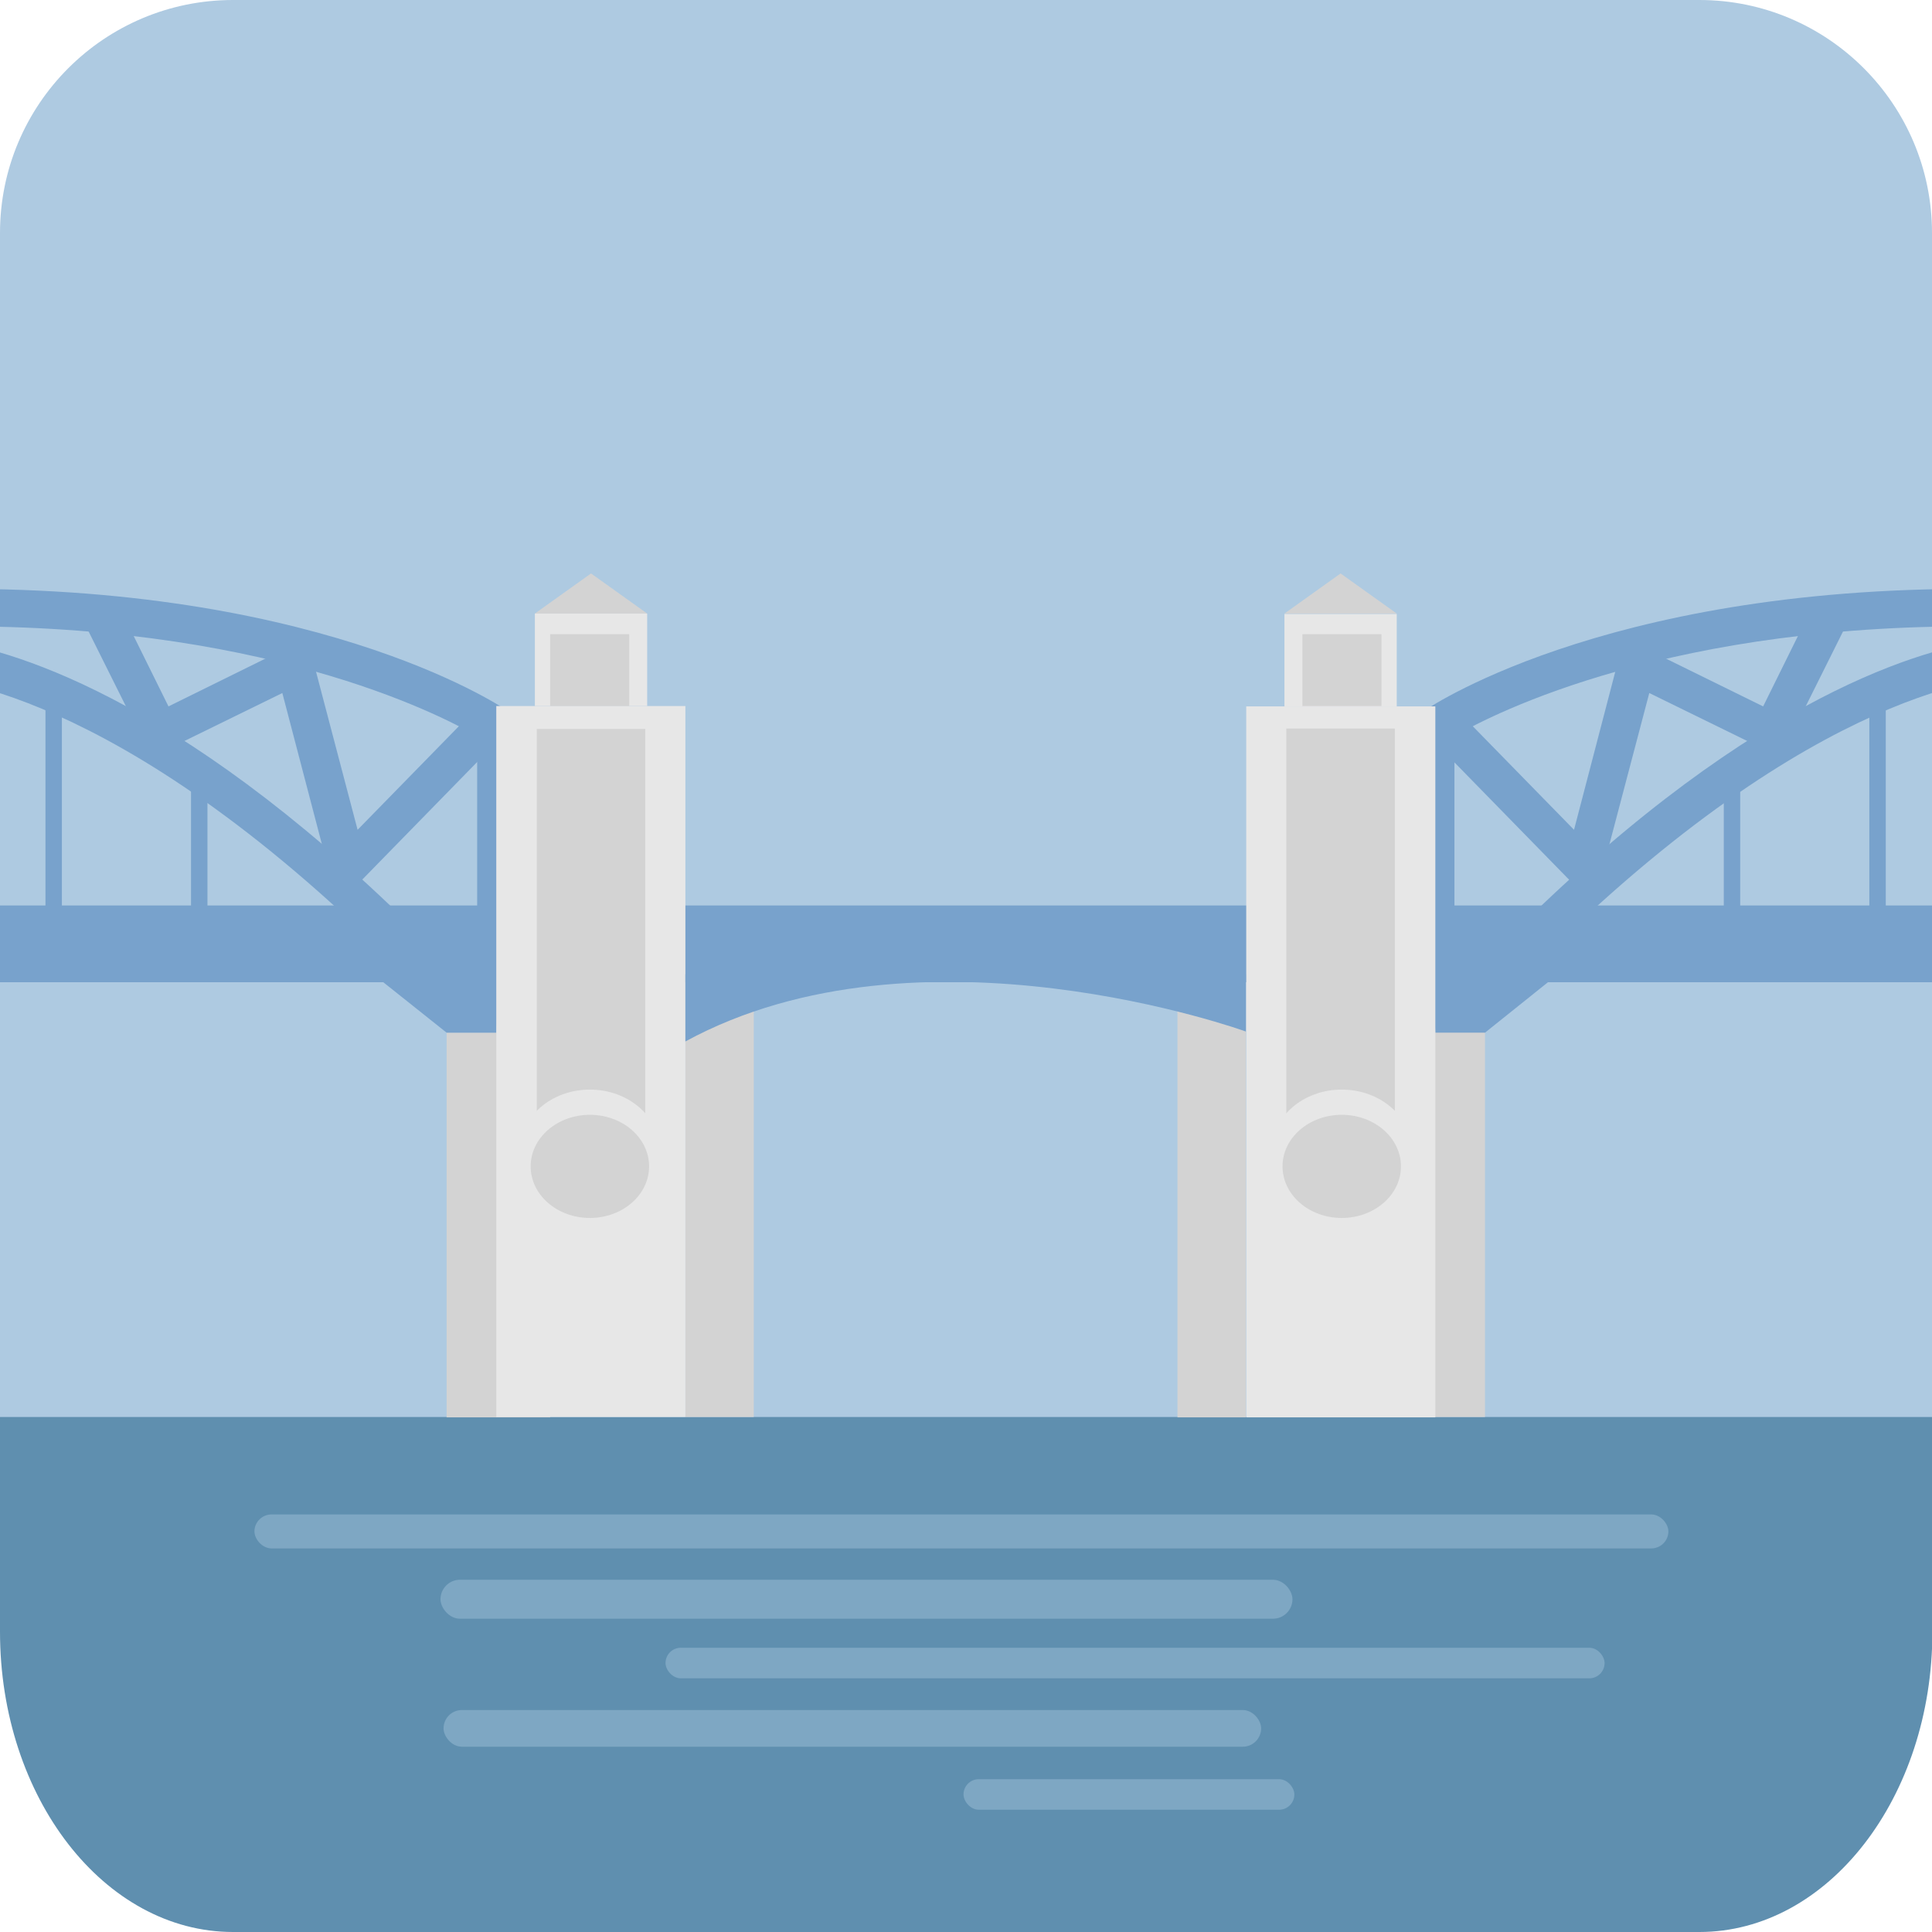 <?xml version="1.0" encoding="UTF-8"?>
<svg id="_Слой_1" data-name="Слой 1" xmlns="http://www.w3.org/2000/svg" xmlns:xlink="http://www.w3.org/1999/xlink" viewBox="0 0 50.57 50.57">
  <defs>
    <style>
      .cls-1 {
        fill: #78a2cc;
      }

      .cls-2 {
        fill: #e7e7e7;
      }

      .cls-3 {
        opacity: .4;
      }

      .cls-3, .cls-4 {
        fill: #aecae1;
      }

      .cls-5 {
        clip-path: url(#clippath);
      }

      .cls-6 {
        fill: #d3d3d3;
      }

      .cls-7 {
        fill: none;
      }

      .cls-8 {
        fill: #5f8faf;
      }
    </style>
    <clipPath id="clippath">
      <path class="cls-7" d="M44.48,0H6.1C2.73,0,0,2.73,0,6.1V42.71C0,47.05,2.73,50.57,6.1,50.57H44.48c3.37,0,6.1-3.52,6.1-7.86V6.1c0-3.37-2.73-6.1-6.1-6.1Z"/>
    </clipPath>
  </defs>
  <g class="cls-5">
    <g>
      <g>
        <path class="cls-4" d="M50.57,6.1C50.57,2.73,47.84,0,44.48,0H6.1C2.73,0,0,2.73,0,6.1V40.12H50.57V6.1Z"/>
        <path class="cls-8" d="M6.1,50.57H44.48c3.37,0,6.1-3.52,6.1-7.86v-5.62H0v5.62C0,47.05,2.73,50.57,6.1,50.57Z"/>
        <rect class="cls-3" x="6.65" y="39.64" width="37.01" height=".89" rx=".45" ry=".45" transform="translate(50.32 80.17) rotate(-180)"/>
        <rect class="cls-3" x="11.53" y="41.35" width="22.3" height="1.02" rx=".51" ry=".51"/>
        <rect class="cls-3" x="17.42" y="43.13" width="24.58" height=".8" rx=".4" ry=".4"/>
        <rect class="cls-3" x="11.61" y="44.76" width="21.4" height=".96" rx=".48" ry=".48"/>
        <rect class="cls-3" x="25.22" y="46.57" width="8.66" height=".8" rx=".4" ry=".4"/>
      </g>
      <rect class="cls-1" x="0" y="23.7" width="50.57" height="2.01"/>
      <g>
        <path class="cls-1" d="M13.49,24.71h-3.67l-.15-.14c-7.2-6.91-11.72-6.85-11.78-6.85l-.52,.02v-2.3s.48-.01,.48-.01c10.26-.27,15.2,3.02,15.41,3.16l.22,.15v5.98Zm-3.27-1h2.27v-4.44c-1.03-.6-5.72-3-14.11-2.87v.34c1.43,.15,5.7,1.12,11.84,6.97Z"/>
        <polygon class="cls-1" points="8.84 23.68 7.39 18.14 3.96 19.82 2.2 16.29 3.1 15.84 4.41 18.49 8.04 16.7 9.36 21.72 12.43 18.58 13.14 19.28 8.84 23.68"/>
        <g>
          <polygon class="cls-6" points="15.47 15.01 14 16.06 16.94 16.06 15.47 15.01"/>
          <g>
            <rect class="cls-6" x="17.94" y="25.7" width="1.79" height="11.39"/>
            <rect class="cls-6" x="11.69" y="27.03" width="2.71" height="10.07"/>
            <polygon class="cls-1" points="10.02 25.7 11.69 27.03 12.99 27.03 13.05 25.7 10.02 25.7"/>
            <rect class="cls-2" x="12.99" y="18.48" width="4.95" height="18.61"/>
            <rect class="cls-2" x="14" y="16.06" width="2.94" height="2.42"/>
            <rect class="cls-6" x="14.4" y="16.6" width="2.07" height="1.88"/>
            <rect class="cls-6" x="14.05" y="19.08" width="2.84" height="10.1"/>
            <ellipse class="cls-2" cx="15.44" cy="30.11" rx="1.83" ry="1.59"/>
            <ellipse class="cls-6" cx="15.44" cy="30.53" rx="1.55" ry="1.35"/>
          </g>
        </g>
        <rect class="cls-1" x="1.19" y="18.04" width=".43" height="6.08"/>
        <rect class="cls-1" x="5" y="20.22" width=".43" height="3.91"/>
      </g>
      <g>
        <path class="cls-1" d="M37.07,24.71h3.67l.15-.14c7.2-6.91,11.72-6.85,11.78-6.85l.52,.02v-2.3s-.48-.01-.48-.01c-10.26-.27-15.2,3.02-15.41,3.16l-.22,.15v5.98Zm3.27-1h-2.27v-4.44c1.03-.6,5.72-3,14.11-2.87v.34c-1.43,.15-5.7,1.12-11.84,6.97Z"/>
        <polygon class="cls-1" points="41.71 23.68 43.17 18.14 46.6 19.82 48.36 16.29 47.46 15.84 46.15 18.49 42.51 16.7 41.2 21.72 38.13 18.58 37.41 19.28 41.71 23.68"/>
        <g>
          <polygon class="cls-6" points="35.09 15.01 36.56 16.06 33.62 16.06 35.09 15.01"/>
          <g>
            <rect class="cls-6" x="30.83" y="25.7" width="1.79" height="11.39" transform="translate(63.44 62.8) rotate(180)"/>
            <rect class="cls-6" x="36.15" y="27.03" width="2.71" height="10.07" transform="translate(75.02 64.12) rotate(180)"/>
            <polygon class="cls-1" points="40.53 25.7 38.87 27.03 37.57 27.03 37.51 25.7 40.53 25.7"/>
            <rect class="cls-2" x="32.61" y="18.48" width="4.95" height="18.61" transform="translate(70.18 55.58) rotate(180)"/>
            <rect class="cls-2" x="33.62" y="16.06" width="2.94" height="2.42" transform="translate(70.18 34.55) rotate(180)"/>
            <rect class="cls-6" x="34.08" y="16.6" width="2.07" height="1.88" transform="translate(70.24 35.08) rotate(180)"/>
            <rect class="cls-6" x="33.67" y="19.08" width="2.84" height="10.1" transform="translate(70.18 48.25) rotate(180)"/>
            <ellipse class="cls-2" cx="35.12" cy="30.11" rx="1.83" ry="1.59"/>
            <ellipse class="cls-6" cx="35.12" cy="30.53" rx="1.55" ry="1.35"/>
          </g>
        </g>
        <rect class="cls-1" x="48.93" y="18.04" width=".43" height="6.08" transform="translate(98.29 42.17) rotate(180)"/>
        <rect class="cls-1" x="45.12" y="20.22" width=".43" height="3.91" transform="translate(90.67 44.35) rotate(180)"/>
      </g>
      <path class="cls-1" d="M17.94,27.26c6.15-3.35,14.67-.26,14.67-.26v-1.5h-14.67v1.76Z"/>
    </g>
  </g>
</svg>